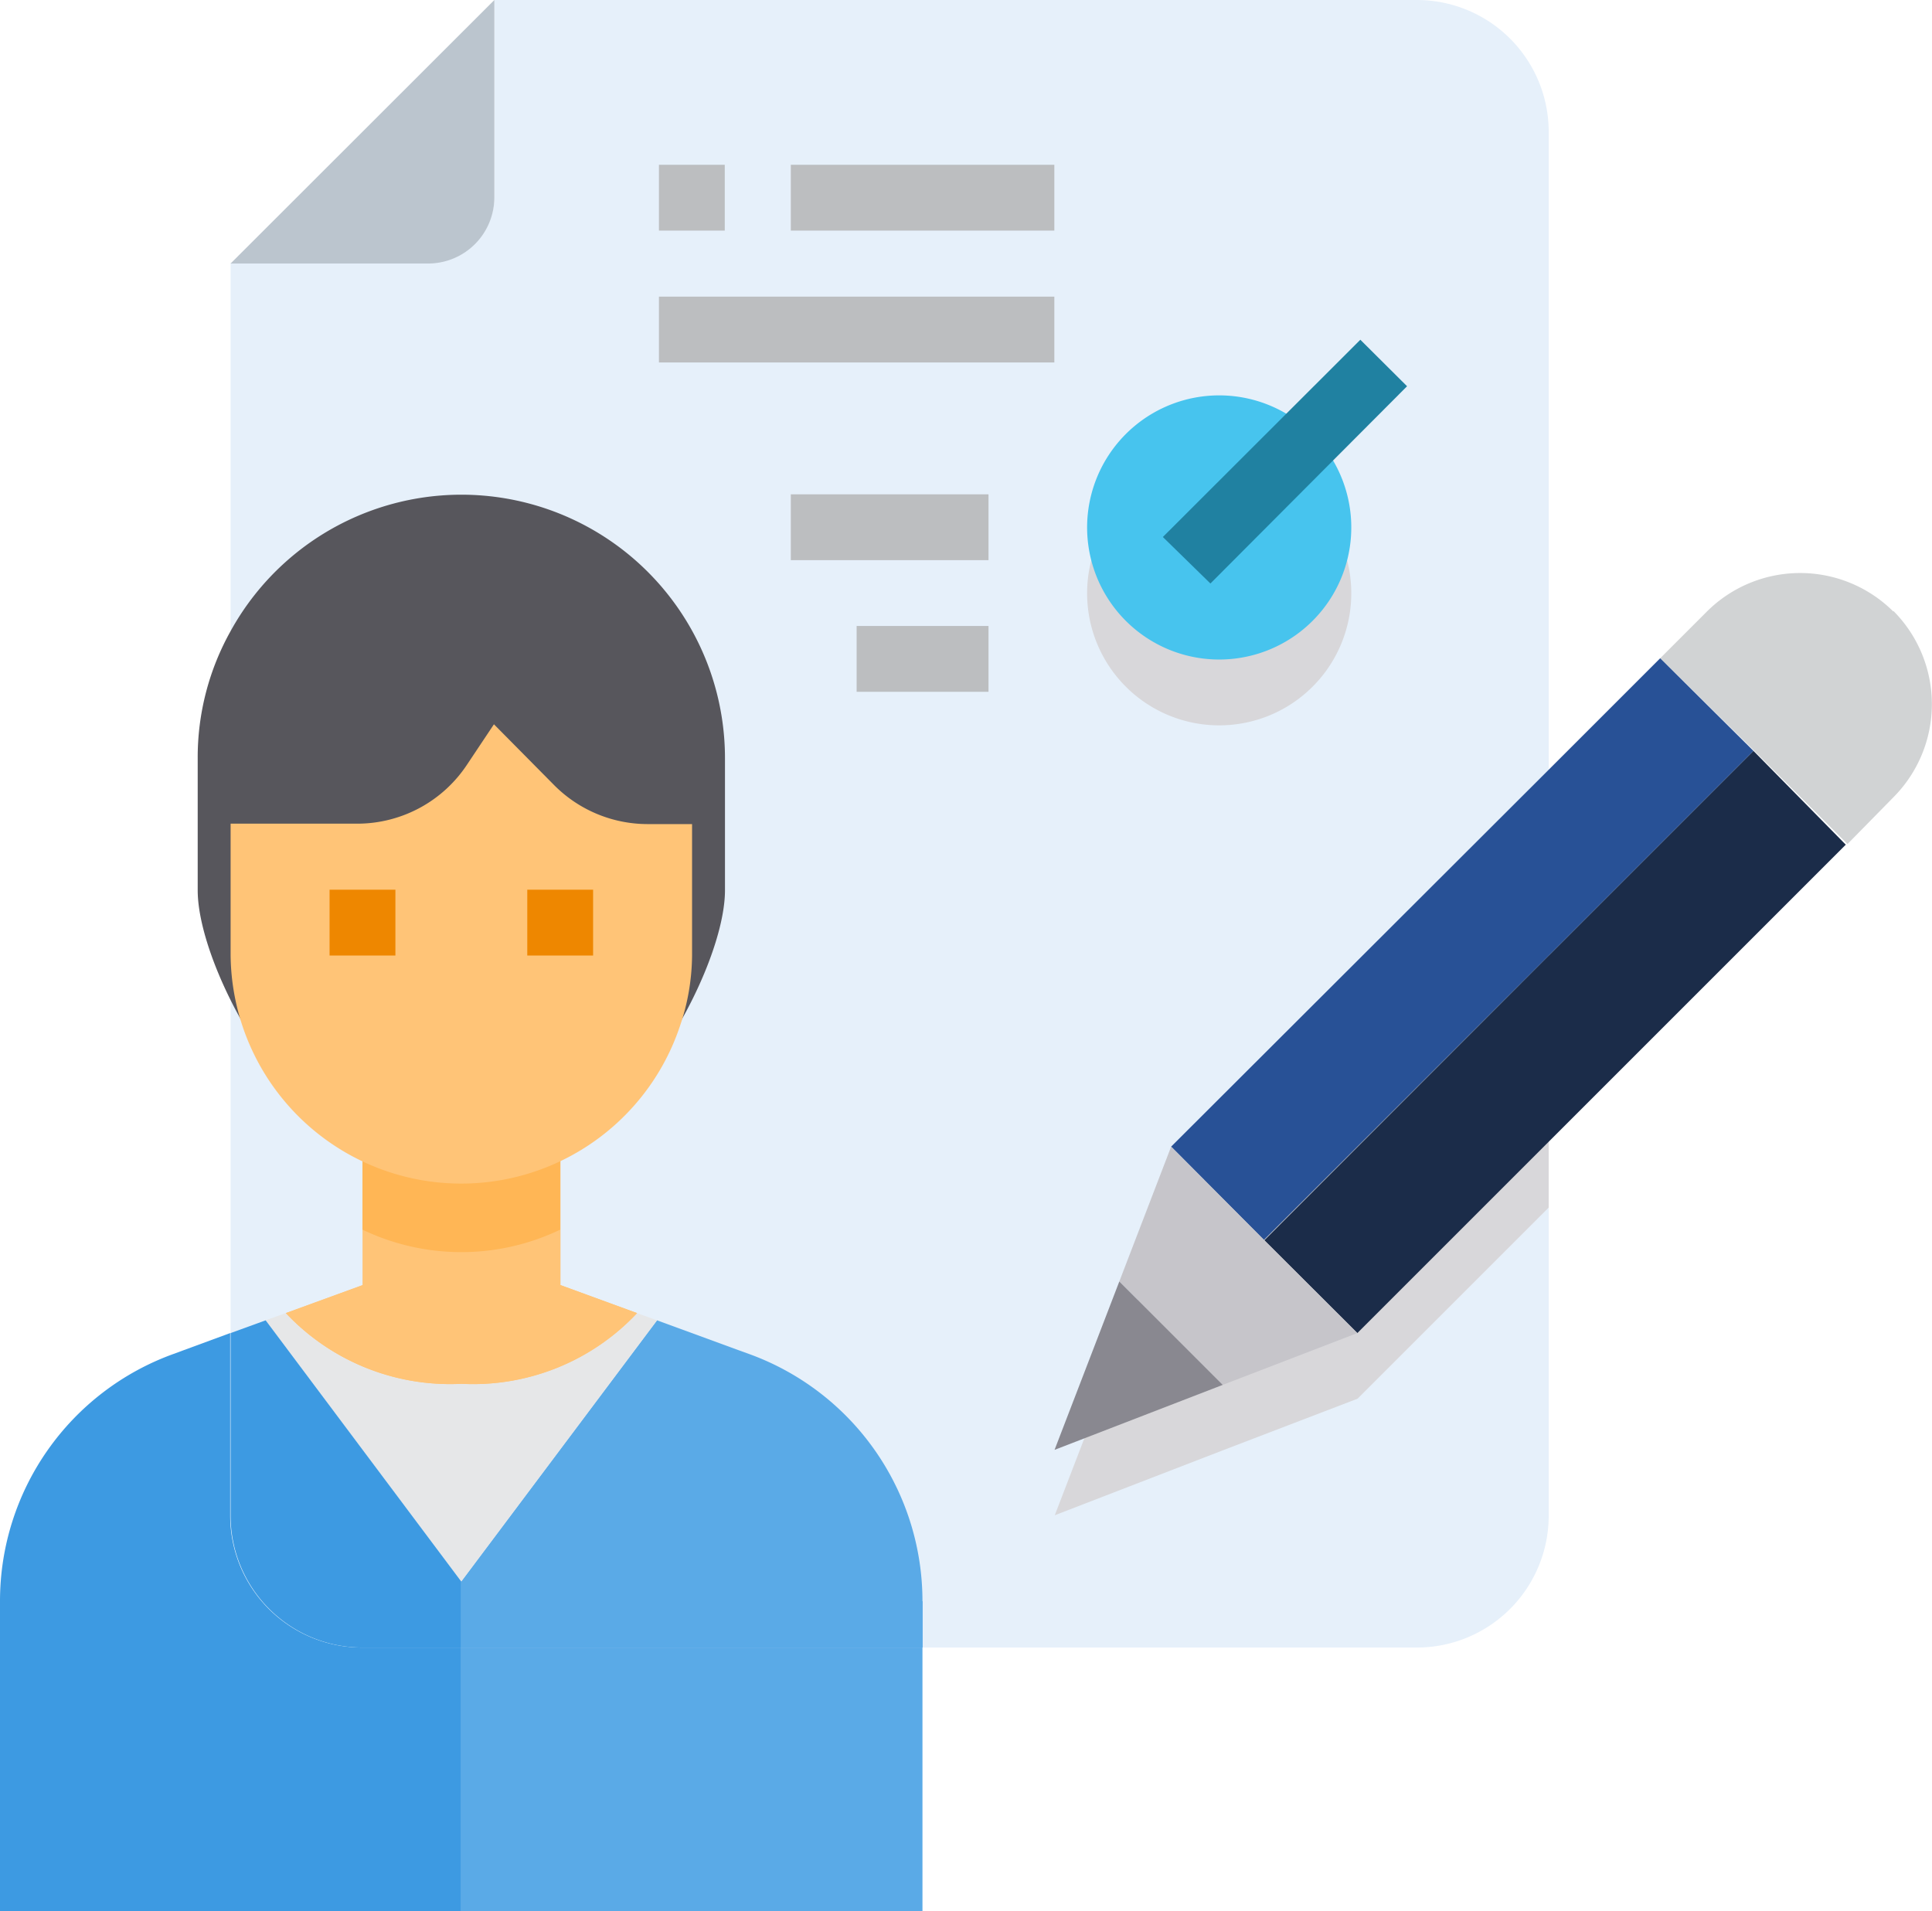 <svg xmlns="http://www.w3.org/2000/svg" xmlns:xlink="http://www.w3.org/1999/xlink" viewBox="0 0 90.98 90">
    <defs>
        <style>.cls-1{fill:none;}.cls-2{fill:#e6f0fa;}.cls-3{clip-path:url(#clip-path);}.cls-4{fill:#57565c;}.cls-5{fill:#d1d3d4;}.cls-6{fill:#d8d7da;}.cls-7{fill:#1b2c49;}.cls-8{fill:#285196;}.cls-9{fill:#c6c5ca;}.cls-10{fill:#47c4ee;}.cls-11{fill:#898890;}.cls-12{fill:#5aaae7;}.cls-13{fill:#e6e7e8;}.cls-14{fill:#bbc5ce;}.cls-15{fill:#3d9ae2;}.cls-16{fill:#ffc477;}.cls-17{fill:#ffb655;}.cls-18{fill:#ee8700;}.cls-19{fill:#2081a1;}.cls-20{fill:#bcbec0;}</style>
        <clipPath id="clip-path">
            <rect class="cls-1" width="91.03" height="90" />
        </clipPath>
    </defs>
    <title>자산 6</title>
    <g id="레이어_2" data-name="레이어 2">
        <g id="레이어_1-2" data-name="레이어 1">
            <path class="cls-2" d="M72.93,6.21V71.38a6.21,6.21,0,0,1-6.21,6.21H17.07a6.21,6.21,0,0,1-6.21-6.21v-59h9.31a3.12,3.12,0,0,0,3.11-3.1V0H66.72a6.21,6.21,0,0,1,6.21,6.21Z" />
            <g class="cls-3">
                <path class="cls-4" d="M9.31,41.93V35.72a12.18,12.18,0,0,1,1.55-6,12.41,12.41,0,0,1,23.28,6v6.21C34.14,46,28.57,56,21.72,56S9.31,46,9.31,41.93Z" />
                <path class="cls-5" d="M89.16,28.77a6.22,6.22,0,0,1,0,8.78L87,39.75l-4.39-4.39L78.18,31l2.2-2.2a6.22,6.22,0,0,1,8.78,0Z" />
            </g>
            <path class="cls-6" d="M72.93,39.32V56.87l-9,9-6.34,2.43-7.92,3.06,3.05-7.93,2.44-6.33Z" />
            <path class="cls-7" d="M82.57,35.36,72.93,45,59.54,58.41l4.38,4.37,9-9,14-14Z" />
            <path class="cls-8" d="M78.18,31l-5.25,5.25L55.15,54l4.37,4.39h0L72.93,45l9.64-9.64Z" />
            <path class="cls-9" d="M63.92,62.78l-6.34,2.44-4.87-4.87L55.15,54l4.37,4.39h0Z" />
            <path class="cls-6" d="M61.81,23.54a6.22,6.22,0,1,1-4.4-1.82,6.3,6.3,0,0,1,4.4,1.82Z" />
            <path class="cls-10" d="M61.81,20.44a6.22,6.22,0,1,1-4.4-1.82,6.22,6.22,0,0,1,4.4,1.82Z" />
            <path class="cls-11" d="M57.58,65.22l-7.92,3.06,3.05-7.93Z" />
            <rect class="cls-12" x="21.72" y="77.59" width="21.72" height="12.41" />
            <path class="cls-12" d="M43.45,75.41v2.18H21.72V74.48l9.22-12.3,3.85,1.41h0l.47.17a12.38,12.38,0,0,1,8.18,11.65Z" />
            <path class="cls-13" d="M30.94,62.18l-9.22,12.3-9.21-12.3.94-.34a10.62,10.62,0,0,0,8.27,3.33A10.59,10.59,0,0,0,30,61.84Z" />
            <path class="cls-14" d="M23.28,0V9.31a3.12,3.12,0,0,1-3.11,3.1H10.86Z" />
            <path class="cls-15" d="M21.72,77.59V90H0V75.41A12.37,12.37,0,0,1,8.18,63.76l.46-.17h0l2.2-.81v8.6a6.21,6.21,0,0,0,6.21,6.21Z" />
            <path class="cls-15" d="M21.72,74.48v3.11H17.07a6.21,6.21,0,0,1-6.21-6.21v-8.6l1.65-.6Z" />
            <path class="cls-16" d="M30,61.84a10.59,10.59,0,0,1-8.27,3.33,10.62,10.62,0,0,1-8.27-3.33l3.62-1.32V54.31h9.31v6.21Z" />
            <path class="cls-16" d="M30,61.84a10.59,10.59,0,0,1-8.27,3.33,10.62,10.62,0,0,1-8.27-3.33l3.62-1.32V54.31h9.31v6.21Z" />
            <path class="cls-17" d="M26.38,54.31v3.6a10.77,10.77,0,0,1-9.31,0v-3.6Z" />
            <path class="cls-16" d="M32.59,41.9V45A10.5,10.5,0,0,1,32,48.38v0A10.86,10.86,0,0,1,10.86,45V38.79h6A6.2,6.2,0,0,0,22,36l1.26-1.89L26.12,37a6.21,6.21,0,0,0,4.39,1.81h2.08Z" />
            <rect class="cls-18" x="15.52" y="41.9" width="3.1" height="3.1" />
            <rect class="cls-18" x="24.83" y="41.9" width="3.1" height="3.1" />
            <path class="cls-19" d="M54.76,25.29,64.06,16l2.2,2.19L57,27.48Z" />
            <rect class="cls-20" x="31.03" y="7.76" width="3.1" height="3.1" />
            <rect class="cls-20" x="37.24" y="7.76" width="12.41" height="3.1" />
            <rect class="cls-20" x="31.03" y="13.97" width="18.62" height="3.1" />
            <rect class="cls-20" x="40.34" y="29.48" width="6.21" height="3.1" />
            <rect class="cls-20" x="37.24" y="23.28" width="9.31" height="3.1" />
        </g>
    </g>
</svg>